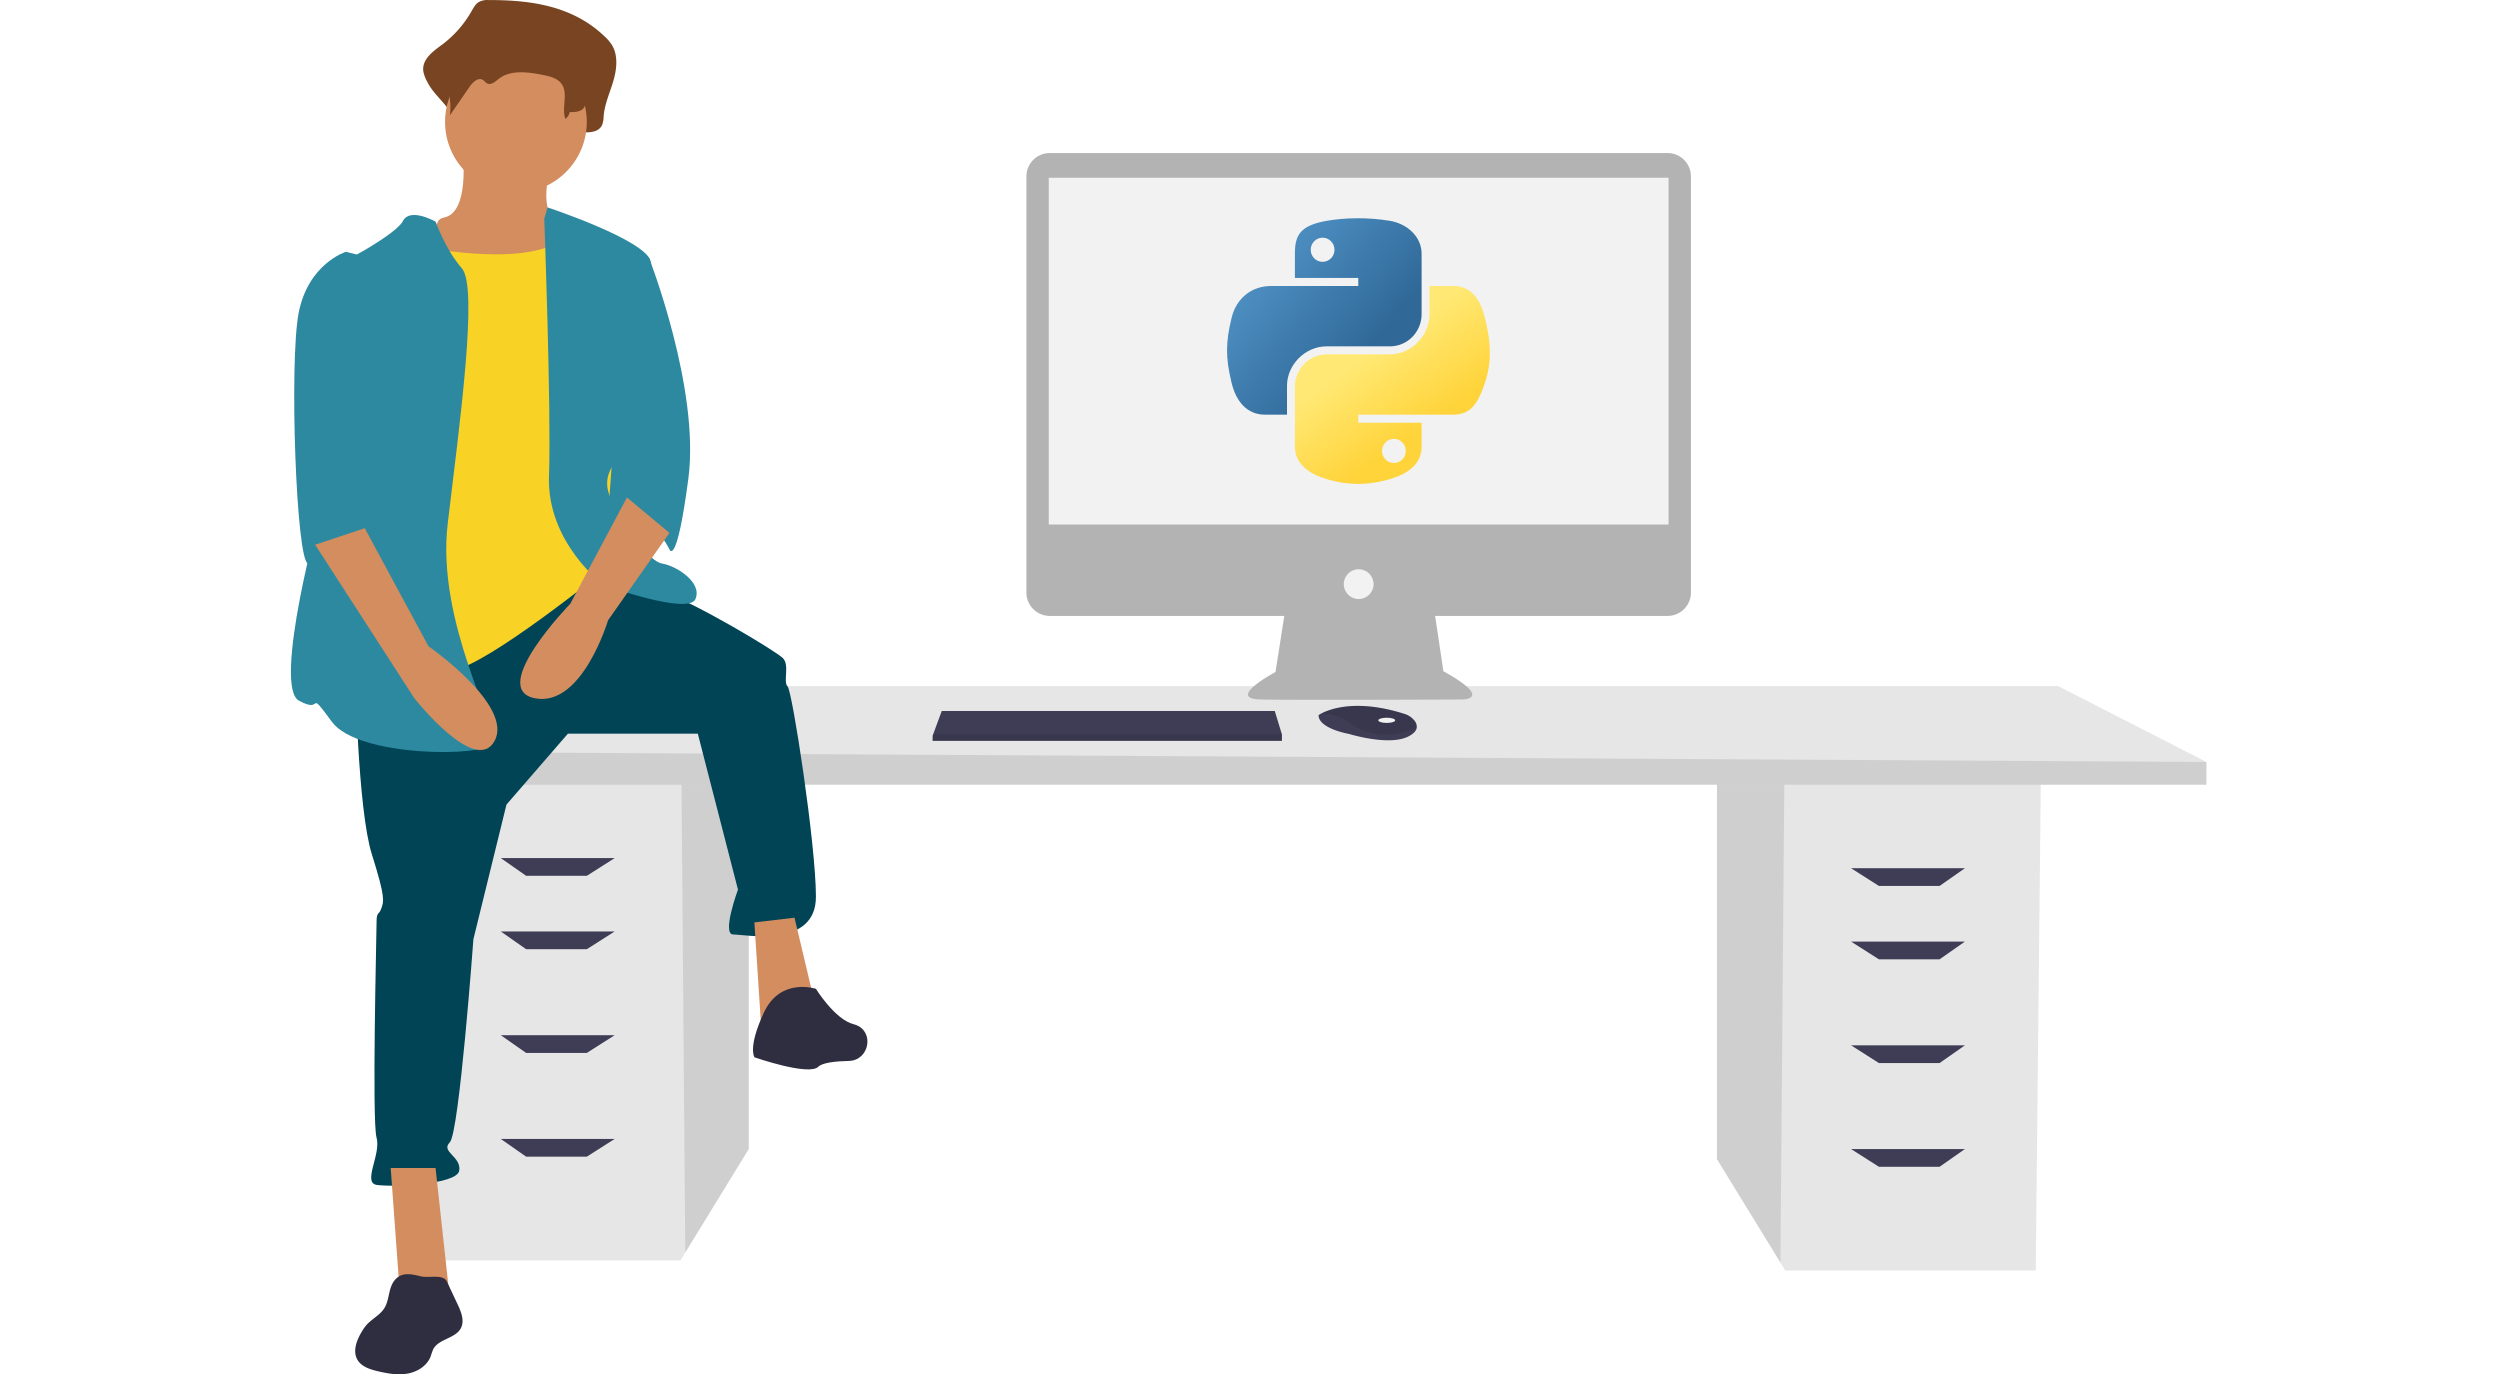 <?xml version="1.0" encoding="UTF-8" standalone="no"?>
<svg
   xmlns:dc="http://purl.org/dc/elements/1.1/"
   xmlns:cc="http://creativecommons.org/ns#"
   xmlns:rdf="http://www.w3.org/1999/02/22-rdf-syntax-ns#"
   xmlns:svg="http://www.w3.org/2000/svg"
   xmlns="http://www.w3.org/2000/svg"
   xmlns:xlink="http://www.w3.org/1999/xlink"
   xmlns:sodipodi="http://sodipodi.sourceforge.net/DTD/sodipodi-0.dtd"
   xmlns:inkscape="http://www.inkscape.org/namespaces/inkscape"
   id="currentIllo"
   data-name="Layer 1"
   width="878.63"
   height="483"
   viewBox="0 0 878.63 483"
   class="injected-svg DownloadModal__ImageFile-sc-p17csy-5 iIfSkb grid_media"
   version="1.1"
   sodipodi:docname="intermediate-programmer.svg"
   inkscape:version="0.92.5 (0.92.5+69)">
  <defs
     id="defs2136">
    <linearGradient
       id="linearGradient2795">
      <stop
         id="stop2797"
         offset="0"
         style="stop-color:#b8b8b8;stop-opacity:0.498;" />
      <stop
         id="stop2799"
         offset="1"
         style="stop-color:#7f7f7f;stop-opacity:0;" />
    </linearGradient>
    <linearGradient
       id="linearGradient2787">
      <stop
         id="stop2789"
         offset="0"
         style="stop-color:#7f7f7f;stop-opacity:0.5;" />
      <stop
         id="stop2791"
         offset="1"
         style="stop-color:#7f7f7f;stop-opacity:0;" />
    </linearGradient>
    <linearGradient
       id="linearGradient3676">
      <stop
         id="stop3678"
         offset="0"
         style="stop-color:#b2b2b2;stop-opacity:0.5;" />
      <stop
         id="stop3680"
         offset="1"
         style="stop-color:#b3b3b3;stop-opacity:0;" />
    </linearGradient>
    <linearGradient
       id="linearGradient3236">
      <stop
         id="stop3244"
         offset="0"
         style="stop-color:#f4f4f4;stop-opacity:1" />
      <stop
         id="stop3240"
         offset="1"
         style="stop-color:white;stop-opacity:1" />
    </linearGradient>
    <linearGradient
       id="linearGradient4671">
      <stop
         id="stop4673"
         offset="0"
         style="stop-color:#ffd43b;stop-opacity:1;" />
      <stop
         id="stop4675"
         offset="1"
         style="stop-color:#ffe873;stop-opacity:1" />
    </linearGradient>
    <linearGradient
       id="linearGradient4689">
      <stop
         id="stop4691"
         offset="0"
         style="stop-color:#5a9fd4;stop-opacity:1;" />
      <stop
         id="stop4693"
         offset="1"
         style="stop-color:#306998;stop-opacity:1;" />
    </linearGradient>
    <linearGradient
       gradientTransform="translate(100.27,99.611)"
       gradientUnits="userSpaceOnUse"
       xlink:href="#linearGradient4671"
       id="linearGradient2987"
       y2="144.757"
       x2="-65.309"
       y1="144.757"
       x1="224.24" />
    <linearGradient
       gradientTransform="translate(100.27,99.611)"
       gradientUnits="userSpaceOnUse"
       xlink:href="#linearGradient4689"
       id="linearGradient2990"
       y2="76.313"
       x2="26.67"
       y1="77.476"
       x1="172.942" />
    <linearGradient
       y2="144.757"
       x2="-65.309"
       y1="144.757"
       x1="224.24"
       gradientTransform="matrix(0.563,0,0,0.568,-11.597,-7.61)"
       gradientUnits="userSpaceOnUse"
       id="linearGradient2255"
       xlink:href="#linearGradient4671"
       inkscape:collect="always" />
    <linearGradient
       y2="76.313"
       x2="26.67"
       y1="76.176"
       x1="172.942"
       gradientTransform="matrix(0.563,0,0,0.568,-11.597,-7.61)"
       gradientUnits="userSpaceOnUse"
       id="linearGradient2258"
       xlink:href="#linearGradient4689"
       inkscape:collect="always" />
    <radialGradient
       gradientUnits="userSpaceOnUse"
       gradientTransform="matrix(1,0,0,0.178,0,108.743)"
       r="29.037"
       fy="132.286"
       fx="61.519"
       cy="132.286"
       cx="61.519"
       id="radialGradient2801"
       xlink:href="#linearGradient2795"
       inkscape:collect="always" />
    <linearGradient
       y2="137.273"
       x2="112.031"
       y1="192.352"
       x1="150.961"
       gradientTransform="matrix(0.201,0,0,0.203,393.384,70.284)"
       gradientUnits="userSpaceOnUse"
       id="linearGradient1475"
       xlink:href="#linearGradient4671"
       inkscape:collect="always" />
    <linearGradient
       y2="114.398"
       x2="135.665"
       y1="20.604"
       x1="26.649"
       gradientTransform="matrix(0.201,0,0,0.203,393.384,70.284)"
       gradientUnits="userSpaceOnUse"
       id="linearGradient1478"
       xlink:href="#linearGradient4689"
       inkscape:collect="always" />
  </defs>
  <sodipodi:namedview
     pagecolor="#ffffff"
     bordercolor="#666666"
     borderopacity="1"
     objecttolerance="10"
     gridtolerance="10"
     guidetolerance="10"
     inkscape:pageopacity="0"
     inkscape:pageshadow="2"
     inkscape:window-width="2560"
     inkscape:window-height="993"
     id="namedview2134"
     showgrid="false"
     inkscape:snap-bbox="true"
     inkscape:bbox-paths="true"
     inkscape:bbox-nodes="true"
     inkscape:snap-bbox-edge-midpoints="true"
     inkscape:snap-bbox-midpoints="true"
     fit-margin-top="0"
     fit-margin-left="0"
     fit-margin-right="0"
     fit-margin-bottom="0"
     inkscape:zoom="1.4096228"
     inkscape:cx="147.2589"
     inkscape:cy="385.27928"
     inkscape:window-x="0"
     inkscape:window-y="384"
     inkscape:window-maximized="1"
     inkscape:current-layer="currentIllo" />
  <title
     id="title2034">feeling_proud</title>
  <rect
     style="opacity:1;vector-effect:none;fill:none;fill-opacity:0.176;stroke:none;stroke-width:1.716;stroke-linecap:square;stroke-linejoin:bevel;stroke-miterlimit:4;stroke-dasharray:none;stroke-dashoffset:0;stroke-opacity:1"
     id="rect851"
     width="878.63"
     height="483"
     x="0"
     y="4.295528e-06" />
  <path
     style="fill:#d38d5f;stroke-width:0.721"
     inkscape:connector-curvature="0"
     d="m 162.643,54.043 c 0,0 2.491,20.755 -6.642,22.416 -9.132,1.66 8.302,29.887 8.302,29.887 l 41.51,4.981 -9.962,-33.208 c 0,0 -6.642,-2.491 -2.491,-19.095 4.151,-16.604 -30.718,-4.981 -30.718,-4.981 z"
     id="path2084" />
  <polygon
     style="fill:#e6e6e6"
     points="549.625,619.279 671.722,619.279 674.189,380.018 516.326,380.018 516.326,565.013 547.27,615.443 "
     id="polygon2036"
     transform="matrix(0.721,0,0,0.721,231.158,0.021)" />
  <polygon
     style="opacity:0.1"
     points="549.169,380.018 516.326,380.018 516.326,565.013 547.27,615.443 "
     id="polygon2038"
     transform="matrix(0.721,0,0,0.721,231.158,0.021)" />
  <polygon
     style="fill:#e6e6e6"
     points="221.566,560.08 190.622,610.51 188.267,614.345 66.17,614.345 63.703,375.084 221.566,375.084 "
     id="polygon2040"
     transform="matrix(0.721,0,0,0.721,103.404,0.021)" />
  <polygon
     style="opacity:0.1"
     points="221.566,560.08 190.622,610.51 188.723,375.084 221.566,375.084 "
     id="polygon2042"
     transform="matrix(0.721,0,0,0.721,103.404,0.021)" />
  <polygon
     style="fill:#e6e6e6"
     points="47.67,382.484 47.67,366.451 109.335,334.385 656.923,334.385 711.188,371.385 711.188,382.484 "
     id="polygon2044"
     transform="matrix(0.961,0,0,0.721,91.988,0.021)" />
  <polygon
     style="opacity:0.1"
     points="47.67,382.484 47.67,366.451 711.188,371.385 711.188,382.484 "
     id="polygon2046"
     transform="matrix(0.961,0,0,0.721,91.988,0.021)" />
  <path
     style="fill:#004455;stroke-width:0.721"
     inkscape:connector-curvature="0"
     d="m 124.868,236.273 c 0,0 0.83,48.152 5.811,63.926 4.981,15.774 4.151,16.604 3.321,19.095 -0.83,2.491 -1.66,0.83 -1.66,4.981 0,4.151 -1.66,69.737 0,75.549 1.66,5.811 -4.981,15.774 0,16.604 4.981,0.83 28.227,0 29.057,-4.981 0.83,-4.981 -6.642,-6.642 -3.321,-9.962 3.321,-3.321 8.302,-71.398 8.302,-71.398 l 11.623,-47.322 21.585,-24.906 h 45.661 l 14.114,54.794 c 0,0 -5.811,15.774 -1.66,15.774 4.151,0 29.057,4.981 29.057,-13.283 0,-18.265 -8.302,-72.228 -9.962,-73.888 -1.66,-1.66 0.83,-7.472 -1.66,-9.962 -2.491,-2.491 -31.548,-19.925 -42.341,-23.246 -10.793,-3.321 -25.933,-7.273 -25.933,-7.273 z"
     id="path2090" />
  <path
     style="fill:#f9d226;stroke-width:0.721"
     inkscape:connector-curvature="0"
     d="m 148.944,86.836 c 0,0 40.68,8.302 50.643,-4.981 9.962,-13.283 14.114,37.359 14.114,37.359 l 4.981,53.133 -7.472,29.057 c 0,0 -39.02,31.548 -51.473,34.038 -12.453,2.491 -31.548,4.151 -31.548,4.151 0,0 5.811,-92.153 5.811,-93.813 0,-1.66 14.944,-58.945 14.944,-58.945 z"
     id="path2096" />
  <path
     style="fill:#2c89a0;stroke-width:0.721"
     inkscape:connector-curvature="0"
     d="m 191.285,76.873 1.156,-3.98 c 0,0 34.542,11.451 36.203,18.923 1.66,7.472 0.83,59.775 -4.981,63.926 -5.811,4.151 -14.114,10.793 -8.302,20.755 5.811,9.962 12.453,20.755 17.434,21.585 4.981,0.83 14.114,6.642 11.623,12.453 -2.491,5.811 -32.378,-4.981 -32.378,-4.981 0,0 -19.925,-14.944 -19.095,-38.19 0.83,-23.246 -1.66,-90.493 -1.66,-90.493 z"
     id="path2100" />
  <path
     style="fill:#2c89a0;stroke-width:0.721"
     inkscape:connector-curvature="0"
     d="m 153.124,77.923 c 0,0 -9.051,-5.185 -11.542,-0.204 -2.491,4.981 -25.736,17.434 -28.227,17.434 -2.491,0 4.981,68.907 1.66,77.209 -3.321,8.302 -19.095,68.907 -9.962,73.888 9.132,4.981 2.491,-4.981 11.623,7.472 9.132,12.453 53.963,12.453 56.454,7.472 2.491,-4.981 -19.925,-42.341 -15.774,-77.209 4.151,-34.869 10.793,-83.021 4.981,-89.662 -5.811,-6.642 -9.214,-16.4 -9.214,-16.4 z"
     id="path2098" />
  <path
     style="fill:#2c89a0;stroke-width:0.721"
     inkscape:connector-curvature="0"
     d="m 220.342,88.496 7.735,2.053 c 0,0 18.001,46.099 13.85,77.647 -4.151,31.548 -6.642,24.906 -6.642,24.906 0,0 -6.642,-14.944 -21.585,-11.623 z"
     id="path2106" />
  <path
     style="fill:#2c89a0;stroke-width:0.721"
     inkscape:connector-curvature="0"
     d="m 128.189,90.157 -6.642,-1.66 c 0,0 -13.283,4.151 -16.604,21.585 -3.321,17.434 -0.83,87.172 3.321,88.002 4.151,0.83 20.502,-12.143 23.119,-9.392 2.617,2.751 -5.685,-11.363 -3.194,-18.835 2.491,-7.472 2e-5,-79.7 2e-5,-79.7 z"
     id="path2112" />
  <polygon
     style="fill:#3f3d56"
     points="113.035,426.883 100.702,418.25 156.201,418.25 142.635,426.883 "
     id="polygon2048"
     transform="matrix(0.721,0,0,0.721,103.404,0.021)" />
  <polygon
     style="fill:#3f3d56"
     points="113.035,462.649 100.702,454.016 156.201,454.016 142.635,462.649 "
     id="polygon2050"
     transform="matrix(0.721,0,0,0.721,103.404,0.021)" />
  <polygon
     style="fill:#3f3d56"
     points="113.035,513.215 100.702,504.581 156.201,504.581 142.635,513.215 "
     id="polygon2052"
     transform="matrix(0.721,0,0,0.721,103.404,0.021)" />
  <polygon
     style="fill:#3f3d56"
     points="113.035,563.78 100.702,555.147 156.201,555.147 142.635,563.78 "
     id="polygon2054"
     transform="matrix(0.721,0,0,0.721,103.404,0.021)" />
  <polygon
     style="fill:#3f3d56"
     points="581.691,423.183 595.257,431.816 624.857,431.816 637.19,423.183 "
     id="polygon2056"
     transform="matrix(0.721,0,0,0.721,231.158,0.021)" />
  <polygon
     style="fill:#3f3d56"
     points="581.691,458.949 595.257,467.582 624.857,467.582 637.19,458.949 "
     id="polygon2058"
     transform="matrix(0.721,0,0,0.721,231.158,0.021)" />
  <polygon
     style="fill:#3f3d56"
     points="581.691,509.515 595.257,518.148 624.857,518.148 637.19,509.515 "
     id="polygon2060"
     transform="matrix(0.721,0,0,0.721,231.158,0.021)" />
  <polygon
     style="fill:#3f3d56"
     points="581.691,560.08 595.257,568.713 624.857,568.713 637.19,560.08 "
     id="polygon2062"
     transform="matrix(0.721,0,0,0.721,231.158,0.021)" />
  <path
     style="fill:#b3b3b3;stroke-width:0.871"
     inkscape:connector-curvature="0"
     d="M 586.066,53.787 H 368.945 a 8.21,8.21 0 0 0 -8.211,8.211 v 146.258 a 8.21,8.21 0 0 0 8.211,8.211 h 82.421 l -3.088,19.715 c 0,0 -17.647,9.375 -5.239,9.651 12.408,0.276 70.862,0 70.862,0 0,0 11.305,0 -6.617,-9.926 l -2.905,-19.439 h 81.686 a 8.21,8.21 0 0 0 8.211,-8.211 V 61.998 a 8.21,8.21 0 0 0 -8.211,-8.211 z"
     id="path2064" />
  <rect
     style="fill:#f2f2f2;stroke-width:0.871"
     x="368.592"
     y="62.472"
     width="217.826"
     height="121.872"
     id="rect2066" />
  <circle
     style="fill:#f2f2f2;stroke-width:0.871"
     cx="477.506"
     cy="205.3"
     r="5.239"
     id="circle2070" />
  <polygon
     style="fill:#3f3d56"
     points="477.971,346.56 481.452,357.952 481.452,361.117 311.202,361.117 311.202,358.585 311.436,357.952 315.632,346.56 "
     id="polygon2072"
     transform="matrix(0.721,0,0,0.721,103.404,0.021)" />
  <path
     style="fill:#3f3d56;stroke-width:0.721"
     inkscape:connector-curvature="0"
     d="m 497.882,255.944 c -0.224,0.956 -1.068,1.965 -2.976,2.919 -6.847,3.423 -20.769,-0.913 -20.769,-0.913 0,0 -10.727,-1.826 -10.727,-6.619 a 8.558,8.558 0 0 1 0.94,-0.559 c 2.879,-1.523 12.423,-5.281 29.346,0.159 a 7.058,7.058 0 0 1 3.217,2.108 3.366,3.366 0 0 1 0.968,2.904 z"
     id="path2074" />
  <path
     style="opacity:0.1;stroke-width:0.721"
     inkscape:connector-curvature="0"
     d="m 497.882,255.944 c -8.38,3.211 -15.85,3.451 -23.516,-1.874 a 16.835,16.835 0 0 0 -10.015,-3.298 c 2.879,-1.523 12.423,-5.281 29.346,0.159 a 7.058,7.058 0 0 1 3.217,2.108 3.366,3.366 0 0 1 0.968,2.904 z"
     id="path2076" />
  <ellipse
     style="fill:#f2f2f2;stroke-width:0.721"
     cx="487.375"
     cy="253.157"
     rx="2.967"
     ry="0.913"
     id="ellipse2078" />
  <polygon
     style="opacity:0.1"
     points="311.202,358.585 311.436,357.952 481.452,357.952 481.452,361.117 311.202,361.117 "
     id="polygon2080"
     transform="matrix(0.721,0,0,0.721,103.404,0.021)" />
  <path
     style="fill:#784421;stroke-width:0.721"
     inkscape:connector-curvature="0"
     d="M 171.675,0.021 A 6.169,6.169 0 0 0 168.097,0.82 c -1.065,0.729 -1.735,2.006 -2.42,3.195 a 38.214,38.214 0 0 1 -10.41,11.759 c -3.093,2.266 -7.026,5.091 -6.497,9.269 a 12.529,12.529 0 0 0 1.508,3.913 c 2.854,5.76 10.64,10.212 9.874,16.785 2.835,-4.746 -0.957,-7.093 1.878,-11.839 1.35,-2.26 3.696,-4.812 5.734,-3.392 0.683,0.475 1.131,1.328 1.841,1.745 1.696,0.995 3.5,-0.907 5.001,-2.255 5.176,-4.646 12.537,-3.429 18.978,-1.981 3.041,0.683 6.381,1.58 8.178,4.486 2.363,3.821 -2.245,7.948 -3.41,12.268 a 2.354,2.354 0 0 0 2.526,2.93 c 1.933,-0.191 4.222,-0.347 4.336,-1.195 2.432,0.086 5.411,-0.189 6.453,-2.721 a 10.647,10.647 0 0 0 0.499,-3.096 c 0.382,-4.253 2.188,-8.133 3.383,-12.181 1.196,-4.048 1.716,-8.792 -0.302,-12.381 A 14.326,14.326 0 0 0 212.604,12.915 C 201.152,1.832 186.095,0.004 171.675,0.021 Z"
     id="path2082" />
  <polygon
     style="fill:#d38d5f"
     points="51.633,632.631 75.806,632.631 68.9,569.318 47.028,569.318 "
     id="polygon2086"
     transform="matrix(0.721,0,0,0.721,103.404,0.021)" />
  <polygon
     style="fill:#d38d5f"
     points="227.756,502.552 254.233,491.041 243.872,447.298 224.303,449.6 "
     id="polygon2088"
     transform="matrix(0.721,0,0,0.721,103.404,0.021)" />
  <path
     style="fill:#2f2e41;stroke-width:0.721"
     inkscape:connector-curvature="0"
     d="m 286.759,347.521 c 0,0 -12.453,-4.151 -18.265,8.302 -5.811,12.453 -3.321,15.774 -3.321,15.774 0,0 19.095,6.642 22.416,3.321 1.445,-1.445 6.033,-1.947 10.755,-2.053 7.193,-0.161 9.106,-10.337 2.313,-12.707 q -0.304,-0.106 -0.615,-0.184 c -6.642,-1.66 -13.283,-12.453 -13.283,-12.453 z"
     id="path2092" />
  <circle
     style="fill:#d38d5f;stroke-width:0.721"
     cx="181.322"
     cy="42.835"
     r="24.906"
     id="circle2094" />
  <path
     style="fill:#d38d5f;stroke-width:0.721"
     inkscape:connector-curvature="0"
     d="m 220.342,174.838 -19.925,37.359 c 0,0 -29.057,29.887 -12.453,33.208 16.604,3.321 25.736,-27.397 25.736,-27.397 l 21.585,-30.718 z"
     id="path2102" />
  <path
     style="fill:#784421;stroke-width:0.721"
     inkscape:connector-curvature="0"
     d="m 172.888,6.537 a 5.653,5.653 0 0 0 -2.913,0.565 6.789,6.789 0 0 0 -1.97,2.258 28.684,28.684 0 0 1 -8.474,8.311 c -2.518,1.602 -5.719,3.599 -5.288,6.552 a 8.193,8.193 0 0 0 1.227,2.766 21.754,21.754 0 0 1 2.643,13.559 l 6.924,-10.064 c 1.099,-1.598 3.008,-3.401 4.668,-2.398 0.556,0.336 0.92,0.938 1.499,1.233 1.38,0.703 2.849,-0.641 4.071,-1.594 4.213,-3.284 10.205,-2.424 15.449,-1.4 2.475,0.483 5.194,1.117 6.657,3.171 2.432,3.414 -0.107,8.346 1.312,12.289 a 3.623,3.623 0 0 0 1.499,-2.392 c 1.979,0.061 4.405,-0.133 5.253,-1.923 a 6.626,6.626 0 0 0 0.407,-2.188 c 0.311,-3.006 1.781,-5.748 2.754,-8.61 0.973,-2.861 1.397,-6.214 -0.246,-8.751 a 10.588,10.588 0 0 0 -2.152,-2.271 C 196.884,7.817 184.627,6.526 172.888,6.537 Z"
     id="path2104" />
  <path
     style="fill:#2f2e41;stroke-width:0.721"
     inkscape:connector-curvature="0"
     d="m 138.472,450.243 c -2.002,2.721 -1.601,6.61 -3.374,9.484 -1.537,2.492 -4.434,3.799 -6.357,6.007 a 16.102,16.102 0 0 0 -1.634,2.351 c -1.784,2.988 -3.233,6.817 -1.477,9.82 1.413,2.416 4.383,3.361 7.107,4.004 3.443,0.814 7.02,1.465 10.503,0.843 3.483,-0.622 6.887,-2.754 8.128,-6.067 a 23.439,23.439 0 0 1 0.869,-2.453 c 1.888,-3.716 7.809,-3.757 9.741,-7.45 1.352,-2.585 0.109,-5.709 -1.133,-8.349 l -3.794,-8.061 c -1.259,-2.675 -6.364,-1.137 -9.025,-1.778 -3.471,-0.836 -7.058,-1.757 -9.555,1.648 z"
     id="path2108" />
  <path
     style="fill:#d38d5f;stroke-width:0.721"
     inkscape:connector-curvature="0"
     d="m 110.755,191.442 34.869,53.963 c 0,0 21.585,27.397 28.227,14.944 6.642,-12.453 -23.246,-33.208 -23.246,-33.208 l -22.416,-41.51 z"
     id="path2110" />
  <g
     id="g994"
     transform="matrix(2.324,0,0,2.324,-495.429,-96.36)">
    <path
       id="path1948"
       d="m 418.378,74.468 c -1.639,0.008 -3.204,0.147 -4.581,0.391 -4.056,0.717 -4.793,2.217 -4.793,4.983 v 3.653 h 9.586 v 1.218 h -9.586 -3.597 c -2.786,0 -5.225,1.674 -5.988,4.86 -0.88,3.651 -0.919,5.93 0,9.742 0.681,2.838 2.309,4.86 5.095,4.86 h 3.296 v -4.379 c 0,-3.164 2.737,-5.955 5.988,-5.955 h 9.575 c 2.665,0 4.793,-2.194 4.793,-4.871 v -9.128 c 0,-2.598 -2.192,-4.549 -4.793,-4.983 -1.647,-0.274 -3.355,-0.399 -4.994,-0.391 z m -5.184,2.938 c 0.99,0 1.799,0.822 1.799,1.832 0,1.007 -0.809,1.821 -1.799,1.821 -0.994,0 -1.799,-0.814 -1.799,-1.821 -1e-5,-1.01 0.805,-1.832 1.799,-1.832 z"
       style="fill:url(#linearGradient1478);fill-opacity:1;stroke-width:0.358"
       inkscape:connector-curvature="0" />
    <path
       id="path1950"
       d="m 429.36,84.713 v 4.257 c 0,3.3 -2.798,6.078 -5.988,6.078 h -9.575 c -2.623,0 -4.793,2.245 -4.793,4.871 v 9.128 c 0,2.598 2.259,4.126 4.793,4.871 3.034,0.892 5.944,1.053 9.575,0 2.413,-0.699 4.793,-2.105 4.793,-4.871 v -3.653 h -9.575 v -1.218 h 9.575 4.793 c 2.786,0 3.824,-1.943 4.793,-4.86 1.001,-3.003 0.958,-5.89 0,-9.742 -0.688,-2.773 -2.003,-4.86 -4.793,-4.86 z m -5.385,23.115 c 0.994,0 1.799,0.814 1.799,1.821 -1e-5,1.01 -0.805,1.832 -1.799,1.832 -0.99,0 -1.799,-0.822 -1.799,-1.832 0,-1.007 0.809,-1.821 1.799,-1.821 z"
       style="fill:url(#linearGradient1475);fill-opacity:1;stroke-width:0.358"
       inkscape:connector-curvature="0" />
  </g>
</svg>
